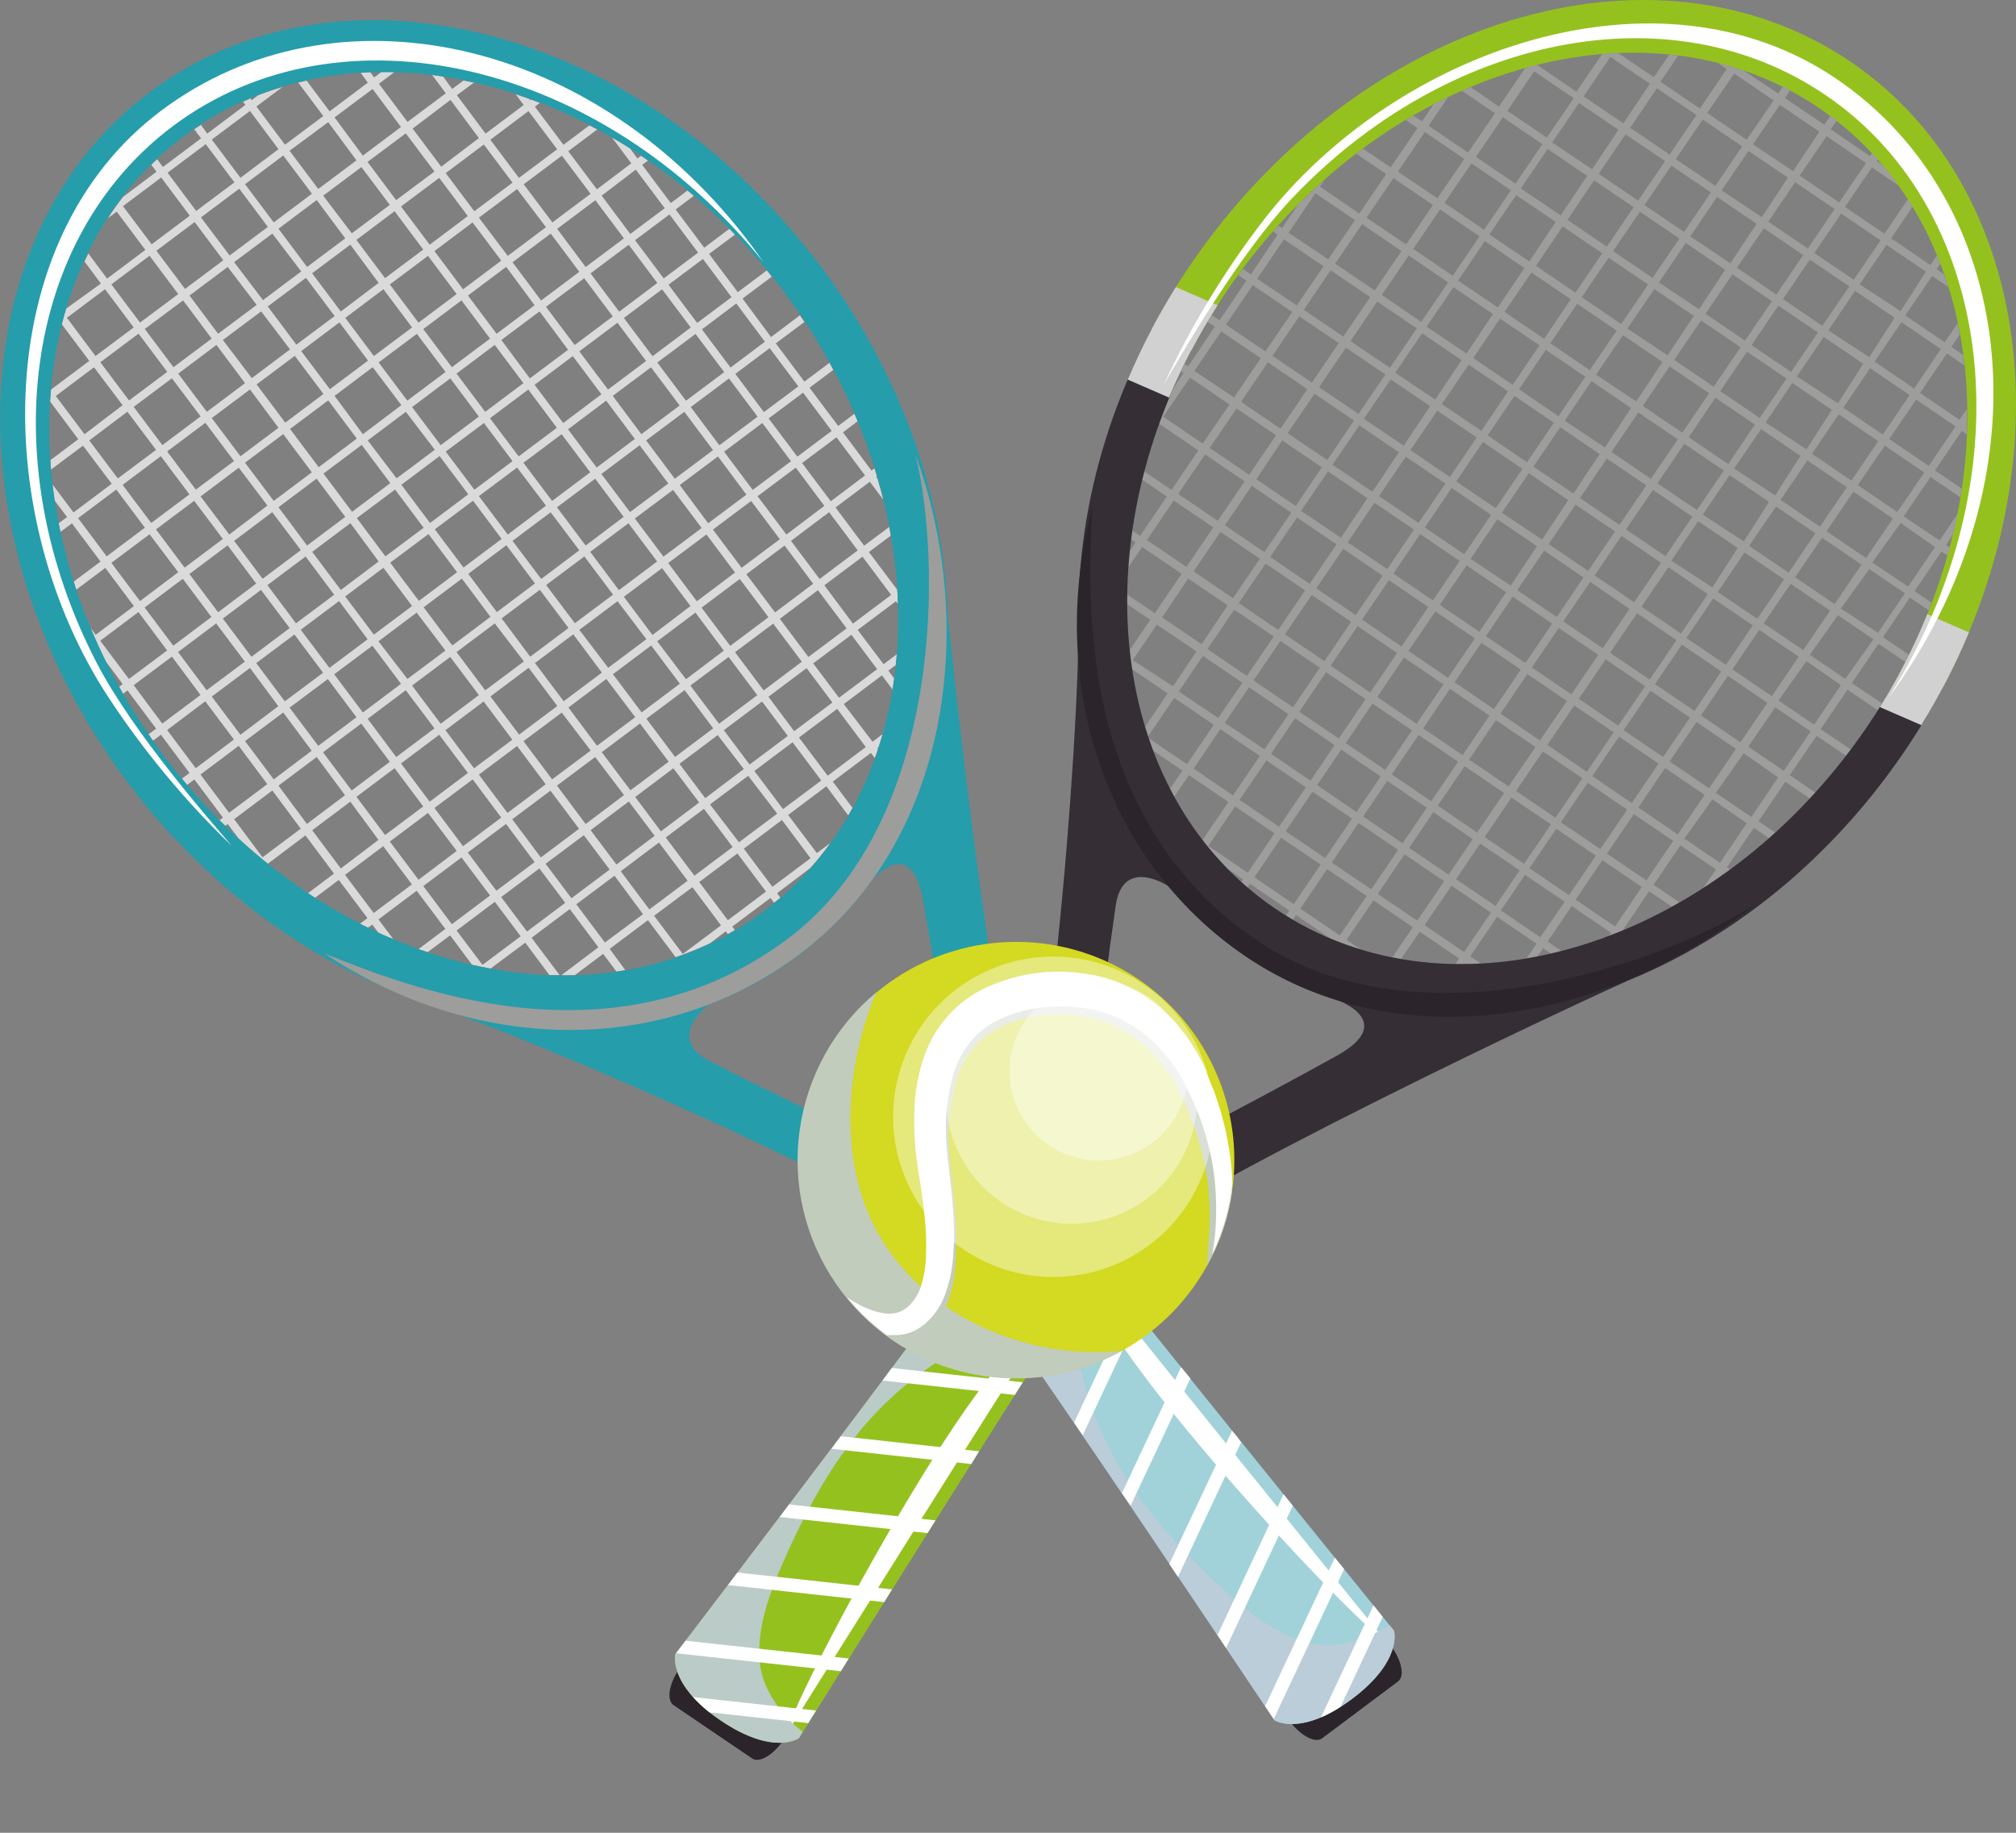 <svg width="22" height="20" viewBox="0 0 22 20" fill="none" xmlns="http://www.w3.org/2000/svg">
<rect x="0" y="0" width="22" height="20" fill="#808080" stroke="none"/>
<g clip-path="url(#clip0_1232_5348)">
<path d="M8.55 18.988C8.439 19.152 8.286 19.242 8.208 19.189L7.35 18.607C7.272 18.553 7.299 18.378 7.41 18.215C7.522 18.051 7.675 17.961 7.752 18.015L8.609 18.596C8.687 18.649 8.659 18.825 8.548 18.988H8.55Z" fill="#2B242A"/>
<path d="M7.369 18.052C7.369 18.052 7.286 18.382 7.863 18.774C8.441 19.166 8.719 18.968 8.719 18.968C8.719 18.968 11.17 15.048 11.508 14.552C11.845 14.056 10.915 13.274 10.508 13.873C10.102 14.472 7.369 18.052 7.369 18.052Z" fill="#95C11F"/>
<g style="mix-blend-mode:soft-light">
<path d="M8.61 18.876C9.035 18.199 11.018 15.031 11.319 14.589C11.321 14.585 11.323 14.582 11.325 14.578C10.758 14.545 8.514 18.796 8.61 18.876Z" fill="white"/>
</g>
<g style="mix-blend-mode:multiply">
<path d="M8.6 18.756C8.42 18.56 8.29 18.33 8.285 18.058C8.279 17.71 8.402 17.378 8.539 17.064C8.863 16.323 9.254 15.631 9.888 15.111C10.356 14.727 10.93 14.426 11.547 14.475C11.752 13.98 10.893 13.304 10.506 13.873C10.1 14.472 7.369 18.051 7.369 18.051C7.369 18.051 7.286 18.381 7.863 18.773C8.441 19.166 8.719 18.968 8.719 18.968L8.76 18.899C8.703 18.855 8.65 18.807 8.6 18.756Z" fill="#BBCBC8"/>
</g>
<g style="mix-blend-mode:soft-light">
<path d="M8.906 18.666L7.564 18.519C7.619 18.58 7.678 18.636 7.743 18.686L8.82 18.803C8.845 18.763 8.874 18.717 8.906 18.666Z" fill="white"/>
<path d="M9.262 18.098L7.481 17.904L7.378 18.041L9.176 18.237L9.262 18.098Z" fill="white"/>
<path d="M9.734 17.344L8.048 17.16C8.013 17.207 7.979 17.252 7.945 17.297L9.649 17.483L9.734 17.344Z" fill="white"/>
<path d="M10.209 16.591L8.611 16.417L8.509 16.554L10.122 16.73L10.209 16.591Z" fill="white"/>
<path d="M10.684 15.837L9.177 15.673C9.143 15.717 9.108 15.762 9.075 15.81L10.6 15.976L10.684 15.837Z" fill="white"/>
<path d="M11.161 15.084L9.732 14.928L9.631 15.065L11.074 15.222C11.104 15.174 11.134 15.128 11.161 15.084Z" fill="white"/>
<path d="M11.285 14.292L10.284 14.183C10.254 14.226 10.221 14.271 10.185 14.32L11.541 14.468L11.285 14.292Z" fill="white"/>
</g>
<path d="M11.925 13.83C12.302 13.277 16.573 11.239 17.747 10.709C17.371 10.512 14.577 10.906 14.577 10.906C14.577 10.906 15.271 11.143 14.584 11.523C13.642 12.045 12.529 12.619 12.307 12.734C11.954 12.915 11.828 12.747 11.865 12.437C11.888 12.249 12.013 10.991 12.175 9.885C12.255 9.33 12.765 9.679 12.765 9.679C12.765 9.679 12.017 5.869 11.77 6.642C11.787 8.139 11.411 12.597 11.002 13.198C10.593 13.8 11.549 14.384 11.925 13.83Z" fill="#352E35"/>
<path d="M13.39 3.172C15.031 0.76 17.925 -0.132 19.854 1.181C21.683 2.425 21.989 5.203 20.618 7.543C20.762 7.619 20.915 7.686 21.049 7.776C22.58 5.164 22.239 2.064 20.197 0.675C18.044 -0.788 14.815 0.206 12.986 2.897C12.771 3.214 12.581 3.547 12.418 3.894C12.563 3.97 12.713 4.039 12.865 4.099C13.015 3.777 13.191 3.467 13.39 3.172Z" fill="#95C11F"/>
<path d="M21.138 2.786L21.066 2.893L20.637 2.6L20.872 2.254C20.855 2.227 20.838 2.2 20.821 2.174L20.565 2.551L20.134 2.258L20.427 1.827L20.722 2.027C20.667 1.951 20.609 1.877 20.548 1.805L20.479 1.755L20.492 1.736C20.472 1.714 20.453 1.692 20.432 1.668L20.407 1.704L19.977 1.411L20.045 1.312C20.022 1.294 19.999 1.277 19.977 1.26L19.908 1.362L19.477 1.069L19.537 0.982L19.459 0.942L19.405 1.021L19.02 0.765C18.93 0.735 18.84 0.709 18.746 0.686L18.843 0.754L18.55 1.185L18.12 0.892L18.313 0.607L18.216 0.596L18.048 0.843L17.661 0.58C17.602 0.58 17.543 0.584 17.484 0.59L17.203 1.001L16.773 0.708C16.73 0.718 16.687 0.729 16.644 0.742L16.357 1.164L16.048 0.95L15.953 0.99L16.314 1.236L16.02 1.666L15.59 1.373L15.803 1.06C15.75 1.085 15.697 1.111 15.644 1.138L15.518 1.325L15.423 1.26C15.395 1.276 15.368 1.292 15.34 1.309L15.469 1.397L15.176 1.827L14.873 1.622L14.8 1.677L15.127 1.9L14.834 2.331L14.404 2.037L14.458 1.958C14.358 2.046 14.261 2.138 14.165 2.232L13.991 2.489L13.949 2.461C13.929 2.482 13.91 2.504 13.891 2.526L13.942 2.561L13.651 2.994L13.564 2.934L13.512 3.003L13.601 3.063L13.308 3.496L13.219 3.436L13.174 3.511L13.256 3.566L12.966 3.998L12.927 3.972L12.888 4.051L12.916 4.07L12.804 4.235C12.748 4.364 12.697 4.494 12.65 4.624L13.077 4.915L12.785 5.346L12.486 5.144L12.464 5.234L12.733 5.418L12.441 5.848L12.355 5.79C12.351 5.822 12.346 5.854 12.342 5.886L12.392 5.92L12.327 6.015C12.321 6.074 12.316 6.133 12.312 6.192L12.464 5.969L12.895 6.261L12.602 6.692L12.299 6.487C12.299 6.522 12.299 6.555 12.299 6.592L12.553 6.764L12.327 7.096C12.334 7.165 12.343 7.233 12.353 7.302L12.743 7.567L12.495 7.932C12.505 7.968 12.516 8 12.528 8.037L12.814 7.616L13.246 7.909L12.953 8.339L12.534 8.055C12.549 8.101 12.566 8.148 12.584 8.192L12.904 8.409L12.767 8.609C12.782 8.637 12.797 8.666 12.813 8.695L12.974 8.458L13.405 8.751L13.122 9.168C13.205 9.275 13.294 9.378 13.389 9.475L13.566 9.596L13.545 9.626L13.614 9.683L13.64 9.644L14.071 9.937L14.034 9.991L14.109 10.037L14.143 9.986L14.518 10.241C14.626 10.286 14.735 10.326 14.847 10.36L14.694 10.256L14.988 9.825L15.418 10.118L15.194 10.448L15.288 10.465L15.493 10.167L15.923 10.46L15.883 10.519H15.988L15.995 10.508L16.01 10.518C16.059 10.518 16.109 10.518 16.158 10.513L16.044 10.436L16.337 10.005L16.768 10.298L16.66 10.457C16.7 10.45 16.74 10.444 16.779 10.435L16.84 10.347L16.924 10.405C16.962 10.396 17 10.387 17.038 10.377L16.888 10.275L17.152 9.887L17.583 10.181L17.563 10.21C17.611 10.191 17.659 10.173 17.707 10.153L17.996 9.726L18.244 9.895L18.329 9.848L18.045 9.655L18.338 9.224L18.726 9.488L18.589 9.688C18.657 9.646 18.718 9.603 18.783 9.558L18.797 9.537L18.805 9.542L18.88 9.488L18.846 9.465L19.139 9.034L19.305 9.146C19.326 9.126 19.349 9.107 19.373 9.087L19.189 8.962L19.483 8.531L19.751 8.714C19.771 8.693 19.791 8.672 19.811 8.65L19.531 8.459L19.824 8.029L20.147 8.248C20.165 8.225 20.182 8.202 20.2 8.18L19.868 7.957L20.161 7.526L20.491 7.75L20.537 7.676L20.209 7.454L20.5 7.025L20.791 7.223L20.831 7.145L20.548 6.953L20.841 6.522L21.047 6.659C21.058 6.632 21.068 6.604 21.079 6.577L20.893 6.45L21.186 6.019L21.255 6.064C21.263 6.034 21.27 6.005 21.279 5.975L21.237 5.947L21.314 5.835C21.333 5.759 21.349 5.683 21.364 5.607L21.166 5.898L20.774 5.635L21.067 5.205L21.393 5.427C21.398 5.395 21.403 5.364 21.408 5.332L21.116 5.133L21.409 4.702L21.465 4.74C21.465 4.705 21.465 4.671 21.465 4.637L21.455 4.63L21.465 4.616C21.465 4.564 21.465 4.512 21.465 4.461L21.383 4.581L20.953 4.288L21.246 3.857L21.437 3.988C21.433 3.949 21.428 3.911 21.422 3.873L21.294 3.786L21.387 3.649C21.38 3.609 21.372 3.569 21.363 3.529L21.222 3.735L20.791 3.442L21.085 3.012L21.261 3.131C21.247 3.085 21.232 3.039 21.215 2.994L21.133 2.938L21.174 2.879C21.164 2.85 21.152 2.82 21.138 2.786ZM13.125 4.84L12.693 4.547L12.986 4.121L13.417 4.414L13.125 4.84ZM13.467 4.338L13.034 4.047L13.327 3.616L13.758 3.909L13.467 4.338ZM13.809 3.835L13.378 3.542L13.671 3.112L14.102 3.404L13.809 3.835ZM14.152 3.333L13.719 3.042L14.012 2.612L14.443 2.905L14.152 3.333ZM14.495 2.83L14.062 2.54L14.355 2.109L14.786 2.402L14.495 2.83ZM12.947 6.186L12.516 5.893L12.809 5.462L13.24 5.755L12.947 6.186ZM13.289 5.683L12.858 5.39L13.151 4.959L13.582 5.253L13.289 5.683ZM13.632 5.181L13.201 4.888L13.494 4.457L13.925 4.75L13.632 5.181ZM13.974 4.678L13.543 4.385L13.836 3.954L14.267 4.247L13.974 4.678ZM14.316 4.175L13.886 3.883L14.179 3.452L14.61 3.744L14.316 4.175ZM14.659 3.673L14.228 3.38L14.521 2.949L14.952 3.242L14.659 3.673ZM15.001 3.17L14.57 2.877L14.864 2.446L15.294 2.74L15.001 3.17ZM15.344 2.668L14.913 2.375L15.206 1.944L15.637 2.237L15.344 2.668ZM15.686 2.165L15.255 1.872L15.549 1.441L15.979 1.734L15.686 2.165ZM12.801 7.489L12.361 7.203L12.625 6.816L13.056 7.108L12.801 7.489ZM13.113 7.03L12.682 6.737L12.966 6.313L13.396 6.605L13.113 7.03ZM13.455 6.528L13.025 6.235L13.318 5.804L13.749 6.097L13.455 6.528ZM13.798 6.025L13.367 5.732L13.66 5.301L14.091 5.594L13.798 6.025ZM14.14 5.522L13.71 5.229L13.993 4.806L14.424 5.099L14.14 5.522ZM14.483 5.02L14.052 4.727L14.345 4.296L14.776 4.589L14.483 5.02ZM14.825 4.517L14.395 4.225L14.688 3.794L15.118 4.086L14.825 4.517ZM15.168 4.014L14.737 3.722L15.03 3.291L15.461 3.583L15.168 4.014ZM15.51 3.512L15.079 3.219L15.373 2.788L15.803 3.081L15.51 3.512ZM15.853 3.009L15.422 2.716L15.715 2.286L16.146 2.579L15.853 3.009ZM16.195 2.507L15.764 2.214L16.057 1.783L16.488 2.076L16.195 2.507ZM16.538 2.004L16.107 1.712L16.4 1.28L16.831 1.573L16.538 2.004ZM16.88 1.501L16.449 1.209L16.742 0.778L17.173 1.071L16.88 1.501ZM13.294 7.835L12.864 7.546L13.127 7.157L13.558 7.45L13.294 7.835ZM13.607 7.376L13.176 7.083L13.469 6.653L13.9 6.945L13.607 7.376ZM13.949 6.874L13.518 6.581L13.812 6.15L14.242 6.443L13.949 6.874ZM14.292 6.371L13.861 6.078L14.154 5.647L14.585 5.94L14.292 6.371ZM14.634 5.868L14.199 5.575L14.492 5.144L14.922 5.437L14.634 5.868ZM14.977 5.366L14.541 5.072L14.834 4.642L15.265 4.935L14.977 5.366ZM15.319 4.863L14.883 4.57L15.177 4.14L15.607 4.432L15.319 4.863ZM15.662 4.361L15.226 4.068L15.519 3.637L15.95 3.93L15.662 4.361ZM16.004 3.858L15.568 3.565L15.861 3.134L16.292 3.427L16.004 3.858ZM16.346 3.355L15.911 3.062L16.204 2.631L16.635 2.925L16.346 3.355ZM16.689 2.853L16.253 2.559L16.546 2.129L16.977 2.422L16.689 2.853ZM17.031 2.35L16.596 2.057L16.889 1.626L17.32 1.919L17.031 2.35ZM17.374 1.847L16.938 1.555L17.231 1.124L17.662 1.416L17.374 1.847ZM17.716 1.345L17.281 1.052L17.574 0.621L18.005 0.914L17.716 1.345ZM13.455 8.68L13.025 8.387L13.317 7.957L13.748 8.249L13.455 8.68ZM13.798 8.177L13.366 7.888L13.63 7.5L14.061 7.793L13.798 8.177ZM14.11 7.718L13.679 7.425L13.973 6.994L14.403 7.287L14.11 7.718ZM14.453 7.215L14.022 6.922L14.315 6.492L14.745 6.785L14.453 7.215ZM14.795 6.713L14.364 6.42L14.658 5.989L15.088 6.282L14.795 6.713ZM15.138 6.21L14.707 5.917L14.999 5.486L15.43 5.779L15.138 6.21ZM15.48 5.707L15.049 5.414L15.342 4.983L15.773 5.277L15.48 5.707ZM15.822 5.205L15.392 4.912L15.684 4.481L16.115 4.774L15.822 5.205ZM16.165 4.702L15.734 4.409L16.027 3.979L16.457 4.271L16.165 4.702ZM16.507 4.2L16.077 3.907L16.369 3.476L16.8 3.769L16.507 4.2ZM16.85 3.697L16.419 3.404L16.712 2.973L17.142 3.266L16.85 3.697ZM17.192 3.194L16.762 2.901L17.054 2.47L17.485 2.764L17.192 3.194ZM17.535 2.692L17.104 2.399L17.396 1.968L17.827 2.261L17.535 2.692ZM17.877 2.189L17.446 1.897L17.739 1.466L18.17 1.758L17.877 2.189ZM18.22 1.687L17.79 1.394L18.082 0.963L18.513 1.255L18.22 1.687ZM13.616 9.524L13.186 9.231L13.478 8.8L13.909 9.094L13.616 9.524ZM13.958 9.022L13.527 8.729L13.82 8.298L14.251 8.591L13.958 9.022ZM14.301 8.519L13.87 8.226L14.133 7.838L14.564 8.131L14.301 8.519ZM14.61 8.059L14.179 7.767L14.471 7.336L14.902 7.629L14.61 8.059ZM14.952 7.557L14.521 7.264L14.815 6.833L15.246 7.126L14.952 7.557ZM15.294 7.055L14.864 6.761L15.156 6.331L15.587 6.624L15.294 7.055ZM15.637 6.552L15.206 6.259L15.498 5.828L15.929 6.121L15.637 6.552ZM15.979 6.049L15.549 5.756L15.841 5.325L16.272 5.618L15.979 6.049ZM16.322 5.546L15.891 5.254L16.183 4.823L16.614 5.116L16.322 5.546ZM16.664 5.044L16.234 4.751L16.527 4.32L16.957 4.613L16.664 5.044ZM17.007 4.542L16.577 4.248L16.869 3.818L17.3 4.111L17.007 4.542ZM17.349 4.039L16.918 3.746L17.212 3.315L17.642 3.608L17.349 4.039ZM17.692 3.536L17.261 3.243L17.554 2.812L17.985 3.105L17.692 3.536ZM18.034 3.033L17.603 2.74L17.896 2.31L18.327 2.603L18.034 3.033ZM18.377 2.531L17.946 2.238L18.239 1.807L18.67 2.1L18.377 2.531ZM18.719 2.028L18.288 1.736L18.581 1.305L19.012 1.597L18.719 2.028ZM19.061 1.526L18.631 1.233L18.924 0.802L19.355 1.095L19.061 1.526ZM14.118 9.866L13.688 9.573L13.981 9.142L14.412 9.435L14.118 9.866ZM14.461 9.363L14.03 9.071L14.323 8.639L14.754 8.933L14.461 9.363ZM14.803 8.861L14.373 8.568L14.636 8.18L15.067 8.473L14.803 8.861ZM15.116 8.401L14.685 8.109L14.978 7.678L15.409 7.97L15.116 8.401ZM15.459 7.899L15.029 7.606L15.321 7.175L15.752 7.468L15.459 7.899ZM15.801 7.396L15.37 7.103L15.664 6.672L16.094 6.966L15.801 7.396ZM16.144 6.894L15.712 6.6L16.005 6.17L16.436 6.463L16.144 6.894ZM16.486 6.391L16.048 6.098L16.341 5.667L16.772 5.96L16.486 6.391ZM16.829 5.888L16.39 5.595L16.683 5.164L17.114 5.457L16.829 5.888ZM17.171 5.385L16.733 5.093L17.026 4.662L17.457 4.955L17.171 5.385ZM17.514 4.883L17.075 4.59L17.368 4.159L17.799 4.453L17.514 4.883ZM17.856 4.381L17.418 4.088L17.711 3.657L18.142 3.95L17.856 4.381ZM18.198 3.878L17.76 3.585L18.053 3.154L18.484 3.447L18.198 3.878ZM18.541 3.375L18.103 3.082L18.396 2.651L18.826 2.944L18.541 3.375ZM18.883 2.873L18.445 2.58L18.738 2.149L19.169 2.442L18.883 2.873ZM19.226 2.37L18.788 2.077L19.081 1.647L19.511 1.939L19.226 2.37ZM19.568 1.868L19.13 1.575L19.423 1.144L19.854 1.437L19.568 1.868ZM14.621 10.208L14.19 9.915L14.483 9.484L14.914 9.777L14.621 10.208ZM14.964 9.705L14.533 9.412L14.826 8.981L15.257 9.274L14.964 9.705ZM15.306 9.202L14.875 8.91L15.139 8.522L15.57 8.815L15.306 9.202ZM15.618 8.743L15.188 8.45L15.481 8.02L15.912 8.312L15.618 8.743ZM15.961 8.24L15.53 7.948L15.823 7.517L16.254 7.809L15.961 8.24ZM16.303 7.738L15.873 7.445L16.166 7.014L16.596 7.307L16.303 7.738ZM16.646 7.235L16.215 6.942L16.508 6.511L16.939 6.805L16.646 7.235ZM16.988 6.733L16.557 6.44L16.851 6.009L17.281 6.302L16.988 6.733ZM17.331 6.23L16.9 5.937L17.193 5.507L17.624 5.799L17.331 6.23ZM17.673 5.727L17.242 5.435L17.535 5.004L17.966 5.296L17.673 5.727ZM18.016 5.225L17.585 4.932L17.878 4.501L18.309 4.794L18.016 5.225ZM18.358 4.722L17.927 4.429L18.22 3.998L18.651 4.292L18.358 4.722ZM18.701 4.22L18.27 3.927L18.563 3.496L18.994 3.789L18.701 4.22ZM19.043 3.717L18.612 3.424L18.905 2.993L19.336 3.286L19.043 3.717ZM19.385 3.214L18.955 2.922L19.248 2.491L19.678 2.783L19.385 3.214ZM19.728 2.712L19.297 2.419L19.59 1.988L20.021 2.281L19.728 2.712ZM20.07 2.21L19.64 1.916L19.933 1.486L20.363 1.779L20.07 2.21ZM15.466 10.047L15.035 9.754L15.328 9.323L15.759 9.616L15.466 10.047ZM15.808 9.544L15.377 9.252L15.641 8.863L16.072 9.157L15.808 9.544ZM16.12 9.085L15.69 8.792L15.983 8.361L16.414 8.654L16.12 9.085ZM16.463 8.582L16.032 8.289L16.325 7.859L16.756 8.151L16.463 8.582ZM16.805 8.08L16.375 7.787L16.668 7.356L17.099 7.649L16.805 8.08ZM17.148 7.577L16.717 7.284L17.01 6.853L17.441 7.146L17.148 7.577ZM17.49 7.074L17.059 6.781L17.353 6.35L17.783 6.644L17.49 7.074ZM17.833 6.572L17.402 6.279L17.695 5.848L18.126 6.141L17.833 6.572ZM18.175 6.069L17.744 5.777L18.038 5.346L18.468 5.638L18.175 6.069ZM18.518 5.566L18.087 5.274L18.38 4.843L18.811 5.135L18.518 5.566ZM18.86 5.064L18.429 4.771L18.719 4.34L19.15 4.633L18.86 5.064ZM19.203 4.561L18.772 4.268L19.065 3.838L19.496 4.131L19.203 4.561ZM19.545 4.059L19.114 3.766L19.407 3.335L19.838 3.628L19.545 4.059ZM19.887 3.556L19.457 3.264L19.75 2.833L20.181 3.125L19.887 3.556ZM20.23 3.053L19.799 2.761L20.092 2.33L20.522 2.623L20.23 3.053ZM15.977 10.389L15.546 10.096L15.84 9.665L16.27 9.958L15.977 10.389ZM16.32 9.886L15.889 9.594L16.153 9.205L16.583 9.498L16.32 9.886ZM16.632 9.426L16.201 9.134L16.494 8.703L16.925 8.996L16.632 9.426ZM16.974 8.924L16.544 8.631L16.837 8.2L17.268 8.493L16.974 8.924ZM17.317 8.422L16.886 8.129L17.179 7.698L17.61 7.991L17.317 8.422ZM17.659 7.919L17.229 7.626L17.522 7.195L17.953 7.488L17.659 7.919ZM18.002 7.416L17.571 7.123L17.864 6.692L18.295 6.985L18.002 7.416ZM18.344 6.913L17.913 6.62L18.207 6.19L18.637 6.483L18.344 6.913ZM18.687 6.411L18.239 6.118L18.532 5.687L18.963 5.98L18.687 6.411ZM19.029 5.908L18.582 5.616L18.875 5.185L19.305 5.477L19.029 5.908ZM19.372 5.406L18.924 5.113L19.218 4.682L19.648 4.975L19.372 5.406ZM19.714 4.903L19.267 4.61L19.559 4.179L19.99 4.472L19.714 4.903ZM20.057 4.401L19.609 4.107L19.902 3.677L20.333 3.97L20.057 4.401ZM20.399 3.898L19.952 3.605L20.244 3.174L20.675 3.467L20.399 3.898ZM20.741 3.395L20.294 3.103L20.587 2.672L21.017 2.964L20.741 3.395ZM20.741 5.707L21.116 5.97L20.823 6.401L20.431 6.138L20.741 5.707ZM20.399 6.21L20.787 6.474L20.494 6.905L20.089 6.641L20.399 6.21ZM20.057 6.713L20.444 6.976L20.137 7.409L19.75 7.146L20.057 6.713ZM19.714 7.215L20.089 7.477L19.796 7.908L19.408 7.644L19.714 7.215ZM19.372 7.718L19.759 7.981L19.466 8.412L19.079 8.148L19.372 7.718ZM19.029 8.22L19.404 8.484L19.112 8.915L18.724 8.652L19.029 8.22ZM18.687 8.723L19.061 8.984L18.769 9.415L18.381 9.151L18.687 8.723ZM20.911 4.36L21.341 4.653L21.048 5.084L20.617 4.791L20.911 4.36ZM20.568 4.863L20.999 5.156L20.705 5.587L20.274 5.294L20.568 4.863ZM20.226 5.366L20.657 5.659L20.363 6.09L19.932 5.796L20.226 5.366ZM19.883 5.868L20.314 6.161L20.02 6.592L19.59 6.299L19.883 5.868ZM19.541 6.371L19.972 6.663L19.678 7.094L19.247 6.802L19.541 6.371ZM19.198 6.873L19.629 7.166L19.335 7.597L18.905 7.304L19.198 6.873ZM18.856 7.376L19.287 7.669L18.993 8.1L18.562 7.807L18.856 7.376ZM18.514 7.879L18.944 8.172L18.651 8.602L18.22 8.309L18.514 7.879ZM18.171 8.381L18.602 8.674L18.309 9.105L17.879 8.812L18.171 8.381ZM17.829 8.884L18.259 9.176L17.967 9.607L17.536 9.315L17.829 8.884ZM17.486 9.387L17.917 9.679L17.625 10.11L17.194 9.817L17.486 9.387ZM16.809 10.228L16.379 9.935L16.642 9.547L17.075 9.84L16.809 10.228ZM17.122 9.768L16.691 9.475L16.983 9.044L17.415 9.337L17.122 9.768ZM17.464 9.265L17.033 8.973L17.326 8.542L17.757 8.835L17.464 9.265ZM17.807 8.763L17.376 8.47L17.668 8.039L18.099 8.333L17.807 8.763ZM18.149 8.261L17.718 7.968L18.011 7.537L18.442 7.83L18.149 8.261ZM18.492 7.758L18.061 7.465L18.353 7.034L18.784 7.327L18.492 7.758ZM18.834 7.255L18.403 6.962L18.696 6.531L19.127 6.824L18.834 7.255ZM19.177 6.753L18.746 6.46L19.038 6.029L19.469 6.322L19.177 6.753ZM19.519 6.25L19.088 5.957L19.381 5.527L19.811 5.819L19.519 6.25ZM19.861 5.748L19.431 5.455L19.723 5.024L20.154 5.317L19.861 5.748ZM20.204 5.245L19.773 4.952L20.066 4.521L20.496 4.814L20.204 5.245ZM20.546 4.742L20.116 4.449L20.408 4.018L20.839 4.311L20.546 4.742ZM21.18 3.809L20.888 4.24L20.457 3.946L20.75 3.516L21.18 3.809Z" fill="#9D9D9C"/>
<path d="M21.207 7.492C21.044 7.457 20.884 7.41 20.728 7.351C20.622 7.548 20.505 7.739 20.379 7.924C18.74 10.336 15.846 11.227 13.916 9.915C12.157 8.72 11.807 6.105 13.001 3.825C12.847 3.768 12.7 3.693 12.563 3.603C11.217 6.153 11.604 9.083 13.573 10.42C15.725 11.885 18.954 10.889 20.784 8.198C20.938 7.971 21.079 7.735 21.207 7.492Z" fill="#352E35"/>
<path d="M13.287 3.331L12.832 3.133C12.631 3.455 12.455 3.792 12.306 4.142L12.758 4.339C12.905 3.988 13.082 3.651 13.287 3.331Z" fill="#D1D1D1"/>
<path d="M20.514 7.716L20.967 7.913C21.166 7.59 21.34 7.252 21.486 6.901L21.032 6.703C20.889 7.055 20.716 7.394 20.514 7.716Z" fill="#D1D1D1"/>
<g style="mix-blend-mode:soft-light">
<path d="M19.924 1.039C21.823 2.33 22.111 5.237 20.609 7.614C20.655 7.554 20.698 7.492 20.741 7.429C22.346 5.068 21.992 2.188 20.041 0.861C18.09 -0.466 15.233 0.544 13.797 2.392C13.366 2.95 12.999 3.554 12.702 4.193C12.874 3.901 13.513 2.779 14.11 2.153C15.786 0.393 18.223 -0.121 19.924 1.039Z" fill="white"/>
</g>
<path d="M13.712 10.26C11.726 8.909 11.875 6.479 11.92 5.527C11.423 7.435 12.042 9.381 13.593 10.436C15.293 11.591 17.607 11.121 19.166 9.861C18.201 10.491 15.492 11.47 13.712 10.26Z" fill="#2B242A"/>
<path d="M12.043 13.911C12.017 13.944 11.979 13.966 11.937 13.971C11.895 13.976 11.852 13.964 11.819 13.938L10.963 13.356C10.926 13.334 10.9 13.299 10.889 13.258C10.878 13.217 10.884 13.173 10.906 13.137C10.932 13.103 10.97 13.082 11.012 13.077C11.055 13.072 11.097 13.083 11.13 13.109L11.986 13.691C12.023 13.713 12.049 13.748 12.06 13.789C12.071 13.83 12.065 13.874 12.043 13.911Z" fill="#2B242A"/>
<path d="M10.915 13.267L10.589 13.746L11.588 14.426L11.914 13.946L10.915 13.267Z" fill="#161013"/>
<path d="M11.659 14.476C11.633 14.51 11.594 14.531 11.552 14.536C11.51 14.541 11.467 14.529 11.434 14.503L10.578 13.921C10.542 13.9 10.515 13.865 10.504 13.824C10.493 13.783 10.499 13.739 10.521 13.702C10.547 13.669 10.585 13.648 10.628 13.642C10.67 13.637 10.712 13.649 10.746 13.675L11.601 14.258C11.638 14.28 11.665 14.315 11.675 14.356C11.686 14.397 11.68 14.441 11.659 14.478V14.476Z" fill="#2B242A"/>
<path d="M15.178 17.96C15.297 18.118 15.332 18.292 15.256 18.349L14.428 18.969C14.352 19.025 14.195 18.943 14.076 18.785C13.958 18.627 13.923 18.452 13.998 18.396L14.826 17.776C14.902 17.719 15.059 17.801 15.178 17.96Z" fill="#2B242A"/>
<path d="M13.908 18.772C13.908 18.772 14.194 18.958 14.753 18.54C15.312 18.121 15.212 17.795 15.212 17.795C15.212 17.795 12.3 14.204 11.938 13.724C11.577 13.244 10.537 13.87 10.971 14.45C11.406 15.029 13.908 18.772 13.908 18.772Z" fill="#A1D2D9"/>
<g style="mix-blend-mode:soft-light">
<path d="M15.089 17.867C14.586 17.245 12.233 14.341 11.912 13.913C11.91 13.91 11.907 13.907 11.904 13.904C11.691 14.43 14.984 17.932 15.089 17.867Z" fill="white"/>
</g>
<g style="mix-blend-mode:multiply">
<path d="M14.974 17.836C14.731 17.943 14.47 17.992 14.211 17.908C13.881 17.802 13.606 17.578 13.354 17.346C12.758 16.798 12.229 16.205 11.944 15.436C11.733 14.869 11.634 14.228 11.88 13.661C11.479 13.308 10.561 13.9 10.973 14.45C11.408 15.028 13.908 18.772 13.908 18.772C13.908 18.772 14.194 18.958 14.753 18.54C15.312 18.121 15.212 17.795 15.212 17.795L15.164 17.735C15.103 17.773 15.04 17.807 14.974 17.836Z" fill="#BACDD8"/>
</g>
<g style="mix-blend-mode:soft-light">
<path d="M14.989 17.518L14.415 18.741C14.489 18.708 14.561 18.669 14.629 18.625L15.089 17.644L14.989 17.518Z" fill="white"/>
<path d="M14.567 16.997L13.806 18.618L13.9 18.759L14.668 17.123L14.567 16.997Z" fill="white"/>
<path d="M14.007 16.306L13.286 17.842L13.38 17.983L14.108 16.431L14.007 16.306Z" fill="white"/>
<path d="M13.445 15.613L12.76 17.067L12.855 17.208L13.544 15.739C13.514 15.696 13.482 15.655 13.445 15.613Z" fill="white"/>
<path d="M12.889 14.919L12.243 16.294C12.275 16.341 12.307 16.387 12.338 16.431L12.99 15.042L12.889 14.919Z" fill="white"/>
<path d="M12.332 14.223L11.721 15.524L11.816 15.661L12.432 14.348L12.332 14.223Z" fill="white"/>
<path d="M11.623 13.847L11.195 14.758L11.291 14.895L11.871 13.662L11.623 13.847Z" fill="white"/>
</g>
<path d="M11.394 13.093C10.993 12.558 10.45 7.857 10.33 6.574C10.022 6.867 9.489 9.638 9.489 9.638C9.489 9.638 9.937 9.058 10.074 9.831C10.263 10.892 10.445 12.133 10.481 12.378C10.538 12.771 10.338 12.835 10.057 12.7C9.887 12.617 8.737 12.09 7.743 11.579C7.244 11.322 7.743 10.955 7.743 10.955C7.743 10.955 3.897 10.426 4.547 10.91C5.968 11.381 10.063 13.182 10.5 13.764C10.938 14.345 11.796 13.629 11.394 13.093Z" fill="#259DAB"/>
<path d="M3.936 0.795L4.014 0.902L3.597 1.215L3.346 0.88L3.254 0.901L3.528 1.266L3.11 1.579L2.798 1.162L3.083 0.949C2.993 0.976 2.904 1.006 2.816 1.04L2.747 1.093L2.733 1.074L2.652 1.11L2.678 1.145L2.261 1.458L2.193 1.362C2.168 1.378 2.144 1.394 2.12 1.411L2.194 1.51L1.778 1.822L1.715 1.738C1.693 1.757 1.672 1.778 1.651 1.799L1.708 1.874L1.343 2.148C1.285 2.223 1.231 2.299 1.179 2.379L1.274 2.31L1.586 2.727L1.169 3.04L0.964 2.766C0.95 2.795 0.935 2.825 0.922 2.854L1.101 3.094L0.722 3.368C0.704 3.425 0.689 3.481 0.674 3.538L0.974 3.938L0.557 4.251C0.553 4.296 0.55 4.34 0.547 4.382L0.854 4.793L0.55 5.021C0.55 5.055 0.554 5.09 0.557 5.124L0.906 4.863L1.219 5.279L0.802 5.592L0.572 5.285C0.579 5.344 0.587 5.403 0.595 5.461L0.732 5.642L0.64 5.71C0.646 5.742 0.653 5.773 0.66 5.804L0.785 5.711L1.097 6.128L0.804 6.347C0.813 6.377 0.822 6.405 0.832 6.435L1.149 6.197L1.461 6.614L1.044 6.927L0.987 6.85C1.039 6.973 1.093 7.095 1.154 7.217L1.339 7.465L1.299 7.495L1.342 7.571L1.391 7.534L1.704 7.951L1.62 8.014C1.636 8.038 1.653 8.062 1.669 8.083L1.756 8.018L2.068 8.435L1.985 8.497L2.041 8.565L2.121 8.506L2.433 8.922L2.395 8.95C2.416 8.972 2.437 8.992 2.458 9.012L2.485 8.992L2.605 9.152C2.708 9.247 2.815 9.337 2.922 9.426L3.333 9.116L3.645 9.533L3.359 9.748L3.437 9.798L3.697 9.602L4.01 10.019L3.928 10.081C3.956 10.096 3.985 10.111 4.014 10.124L4.063 10.089L4.131 10.181C4.185 10.206 4.239 10.229 4.293 10.249L4.13 10.033L4.547 9.72L4.86 10.137L4.567 10.357L4.666 10.391L4.912 10.207L5.152 10.528C5.221 10.543 5.289 10.557 5.354 10.569L5.732 10.287L5.996 10.641H6.107L5.801 10.233L6.218 9.92L6.53 10.337L6.125 10.642C6.174 10.642 6.223 10.642 6.272 10.642L6.582 10.409L6.727 10.602L6.823 10.586L6.654 10.354L7.071 10.041L7.373 10.445C7.501 10.401 7.627 10.35 7.75 10.292L7.921 10.163L7.943 10.193L8.019 10.149L7.991 10.111L8.408 9.799L8.447 9.851C8.469 9.833 8.492 9.815 8.516 9.796L8.48 9.747L8.842 9.473C8.92 9.386 8.993 9.294 9.062 9.199L8.914 9.309L8.601 8.893L9.018 8.58L9.257 8.899L9.303 8.816L9.088 8.529L9.504 8.216L9.547 8.273C9.559 8.24 9.571 8.205 9.582 8.174L9.574 8.163L9.588 8.152C9.603 8.106 9.619 8.059 9.632 8.011L9.522 8.094L9.208 7.683L9.624 7.37L9.74 7.524C9.746 7.484 9.752 7.444 9.758 7.404L9.694 7.318L9.775 7.257C9.779 7.218 9.783 7.179 9.786 7.14L9.642 7.248L9.36 6.874L9.777 6.561L9.799 6.59C9.799 6.538 9.795 6.487 9.791 6.435L9.482 6.024L9.721 5.845C9.716 5.814 9.71 5.782 9.704 5.75L9.43 5.955L9.118 5.538L9.492 5.257L9.638 5.451C9.62 5.376 9.599 5.301 9.577 5.226L9.562 5.205L9.57 5.199C9.561 5.17 9.553 5.14 9.543 5.111L9.51 5.135L9.199 4.718L9.359 4.597L9.324 4.515L9.147 4.648L8.834 4.231L9.094 4.036L9.052 3.959L8.778 4.164L8.466 3.747L8.778 3.514C8.762 3.489 8.746 3.465 8.729 3.441L8.414 3.678L8.103 3.258L8.422 3.019L8.368 2.951L8.051 3.188L7.738 2.771L8.021 2.56L7.959 2.497L7.685 2.703L7.373 2.286L7.571 2.137L7.502 2.079L7.32 2.216L7.008 1.799L7.071 1.752L6.995 1.7L6.956 1.73L6.877 1.621C6.811 1.579 6.745 1.538 6.678 1.5L6.889 1.782L6.514 2.066L6.201 1.65L6.517 1.413L6.432 1.368L6.149 1.58L5.837 1.164L5.891 1.123L5.794 1.087L5.785 1.094L5.774 1.079C5.725 1.062 5.677 1.045 5.628 1.029L5.715 1.146L5.299 1.458L4.986 1.039L5.171 0.902C5.133 0.894 5.095 0.886 5.058 0.879L4.934 0.971L4.835 0.834L4.715 0.817L4.865 1.018L4.447 1.33L4.135 0.914L4.305 0.786C4.257 0.786 4.21 0.786 4.162 0.786L4.083 0.845L4.041 0.788L3.936 0.795ZM3.282 9.043L2.865 9.355L2.555 8.939L2.972 8.626L3.282 9.043ZM2.917 8.557L2.5 8.869L2.188 8.452L2.605 8.139L2.917 8.557ZM2.553 8.07L2.136 8.383L1.824 7.966L2.24 7.653L2.553 8.07ZM2.188 7.584L1.771 7.896L1.459 7.477L1.876 7.165L2.188 7.584ZM1.824 7.098L1.407 7.409L1.094 6.992L1.511 6.679L1.824 7.098ZM4.495 9.651L4.078 9.963L3.765 9.547L4.182 9.234L4.495 9.651ZM4.13 9.165L3.719 9.477L3.407 9.06L3.823 8.748L4.13 9.165ZM3.765 8.678L3.349 8.991L3.039 8.573L3.456 8.261L3.765 8.678ZM3.401 8.192L2.987 8.505L2.674 8.087L3.091 7.775L3.401 8.192ZM3.037 7.706L2.624 8.018L2.311 7.601L2.728 7.289L3.037 7.706ZM2.672 7.22L2.255 7.532L1.943 7.115L2.359 6.803L2.672 7.22ZM2.307 6.733L1.891 7.046L1.578 6.629L1.995 6.316L2.307 6.733ZM1.945 6.244L1.528 6.559L1.215 6.142L1.632 5.83L1.945 6.244ZM1.581 5.758L1.164 6.071L0.852 5.654L1.269 5.342L1.581 5.758ZM5.682 10.217L5.265 10.529L4.983 10.154L5.4 9.841L5.682 10.217ZM5.348 9.772L4.931 10.085L4.619 9.669L5.036 9.357L5.348 9.772ZM4.984 9.286L4.567 9.6L4.254 9.183L4.671 8.871L4.984 9.286ZM4.619 8.8L4.202 9.112L3.89 8.695L4.306 8.383L4.619 8.8ZM4.254 8.313L3.838 8.626L3.525 8.209L3.942 7.896L4.254 8.313ZM3.89 7.827L3.473 8.139L3.16 7.722L3.578 7.41L3.89 7.827ZM3.526 7.341L3.108 7.653L2.796 7.236L3.213 6.924L3.526 7.341ZM3.161 6.854L2.744 7.167L2.432 6.75L2.848 6.437L3.161 6.854ZM2.796 6.368L2.38 6.681L2.067 6.264L2.484 5.951L2.796 6.368ZM2.432 5.881L2.015 6.194L1.702 5.777L2.119 5.465L2.432 5.881ZM2.067 5.395L1.65 5.707L1.338 5.291L1.755 4.978L2.067 5.395ZM1.703 4.909L1.286 5.221L0.974 4.806L1.39 4.493L1.703 4.909ZM1.338 4.422L0.922 4.738L0.609 4.321L1.026 4.008L1.338 4.422ZM6.168 9.852L5.751 10.165L5.469 9.789L5.886 9.477L6.168 9.852ZM5.834 9.408L5.417 9.72L5.105 9.303L5.522 8.991L5.834 9.408ZM5.47 8.922L5.053 9.234L4.741 8.817L5.158 8.505L5.47 8.922ZM5.106 8.435L4.689 8.748L4.376 8.331L4.793 8.018L5.106 8.435ZM4.741 7.948L4.324 8.261L4.012 7.844L4.428 7.532L4.741 7.948ZM4.376 7.462L3.96 7.775L3.647 7.358L4.064 7.046L4.376 7.462ZM4.012 6.976L3.595 7.288L3.282 6.872L3.7 6.559L4.012 6.976ZM3.647 6.49L3.23 6.802L2.918 6.385L3.335 6.073L3.647 6.49ZM3.283 6.003L2.866 6.316L2.555 5.902L2.971 5.589L3.283 6.003ZM2.918 5.517L2.502 5.833L2.189 5.417L2.606 5.104L2.918 5.517ZM2.554 5.031L2.137 5.343L1.824 4.926L2.241 4.614L2.554 5.031ZM2.189 4.544L1.772 4.857L1.459 4.44L1.876 4.128L2.189 4.544ZM1.825 4.058L1.408 4.37L1.095 3.953L1.512 3.641L1.825 4.058ZM1.459 3.573L1.042 3.885L0.73 3.468L1.146 3.156L1.459 3.573ZM7.017 9.976L6.601 10.285L6.289 9.868L6.706 9.556L7.017 9.976ZM6.653 9.489L6.236 9.802L5.954 9.426L6.371 9.114L6.653 9.489ZM6.319 9.044L5.902 9.357L5.59 8.94L6.007 8.628L6.319 9.044ZM5.955 8.558L5.538 8.871L5.226 8.453L5.643 8.141L5.955 8.558ZM5.591 8.072L5.173 8.384L4.861 7.968L5.278 7.655L5.591 8.072ZM5.226 7.585L4.809 7.898L4.497 7.481L4.913 7.169L5.226 7.585ZM4.861 7.099L4.446 7.409L4.13 6.998L4.547 6.685L4.861 7.099ZM4.497 6.613L4.08 6.925L3.767 6.509L4.184 6.196L4.497 6.613ZM4.132 6.127L3.719 6.438L3.407 6.022L3.824 5.709L4.132 6.127ZM3.768 5.64L3.351 5.953L3.039 5.535L3.455 5.223L3.768 5.64ZM3.403 5.154L2.987 5.466L2.674 5.049L3.091 4.737L3.403 5.154ZM3.039 4.668L2.624 4.979L2.311 4.562L2.728 4.25L3.039 4.668ZM2.674 4.181L2.257 4.494L1.945 4.077L2.362 3.764L2.674 4.181ZM2.31 3.695L1.893 4.007L1.58 3.59L1.998 3.278L2.31 3.695ZM1.945 3.209L1.528 3.52L1.215 3.103L1.632 2.791L1.945 3.209ZM7.868 10.098L7.451 10.41L7.138 9.993L7.556 9.681L7.868 10.098ZM7.504 9.611L7.086 9.924L6.774 9.507L7.191 9.194L7.504 9.611ZM7.144 9.121L6.727 9.434L6.445 9.059L6.862 8.746L7.144 9.121ZM6.81 8.676L6.391 8.992L6.078 8.573L6.495 8.261L6.81 8.676ZM6.446 8.19L6.025 8.505L5.713 8.088L6.13 7.776L6.446 8.19ZM6.082 7.704L5.665 8.016L5.352 7.6L5.769 7.287L6.082 7.704ZM5.717 7.218L5.295 7.533L4.982 7.116L5.399 6.803L5.717 7.218ZM5.352 6.731L4.936 7.044L4.623 6.627L5.04 6.314L5.352 6.731ZM4.988 6.245L4.571 6.557L4.258 6.14L4.676 5.828L4.988 6.245ZM4.623 5.759L4.206 6.071L3.894 5.654L4.311 5.342L4.623 5.759ZM4.259 5.272L3.842 5.585L3.53 5.168L3.947 4.855L4.259 5.272ZM3.894 4.786L3.478 5.098L3.165 4.681L3.582 4.369L3.894 4.786ZM3.53 4.299L3.113 4.612L2.8 4.195L3.217 3.883L3.53 4.299ZM3.165 3.813L2.748 4.126L2.432 3.71L2.85 3.398L3.165 3.813ZM2.801 3.327L2.38 3.642L2.068 3.225L2.485 2.913L2.801 3.327ZM2.437 2.84L2.019 3.153L1.707 2.736L2.124 2.423L2.437 2.84ZM2.071 2.354L1.655 2.666L1.342 2.25L1.759 1.937L2.071 2.354ZM8.359 9.729L7.943 10.042L7.63 9.625L8.047 9.313L8.359 9.729ZM7.995 9.243L7.578 9.556L7.265 9.139L7.682 8.826L7.995 9.243ZM7.63 8.757L7.212 9.072L6.932 8.697L7.348 8.384L7.63 8.757ZM7.297 8.312L6.88 8.624L6.567 8.208L6.984 7.895L7.297 8.312ZM6.932 7.826L6.515 8.138L6.203 7.721L6.617 7.409L6.932 7.826ZM6.568 7.34L6.151 7.652L5.838 7.235L6.256 6.922L6.568 7.34ZM6.204 6.853L5.786 7.166L5.474 6.748L5.891 6.436L6.204 6.853ZM5.838 6.367L5.422 6.679L5.11 6.262L5.526 5.95L5.838 6.367ZM5.474 5.881L5.058 6.193L4.745 5.776L5.162 5.464L5.474 5.881ZM5.11 5.394L4.693 5.707L4.38 5.29L4.797 4.977L5.11 5.394ZM4.745 4.908L4.328 5.22L4.013 4.806L4.429 4.494L4.745 4.908ZM4.38 4.421L3.96 4.738L3.651 4.32L4.067 4.007L4.38 4.421ZM4.016 3.935L3.6 4.247L3.287 3.831L3.704 3.518L4.016 3.935ZM3.652 3.449L3.234 3.761L2.922 3.344L3.339 3.032L3.652 3.449ZM3.287 2.962L2.87 3.275L2.555 2.861L2.972 2.549L3.287 2.962ZM2.923 2.476L2.506 2.788L2.193 2.372L2.611 2.059L2.923 2.476ZM2.558 1.99L2.141 2.302L1.829 1.885L2.245 1.573L2.558 1.99ZM8.845 9.365L8.429 9.677L8.117 9.261L8.533 8.948L8.845 9.365ZM8.481 8.879L8.064 9.191L7.748 8.778L8.165 8.466L8.481 8.879ZM8.117 8.392L7.696 8.71L7.415 8.335L7.832 8.022L8.117 8.392ZM7.783 7.948L7.367 8.26L7.054 7.843L7.471 7.531L7.783 7.948ZM7.419 7.461L7.002 7.774L6.689 7.357L7.106 7.044L7.419 7.461ZM7.054 6.975L6.637 7.287L6.322 6.873L6.739 6.561L7.054 6.975ZM6.69 6.489L6.273 6.801L5.96 6.384L6.377 6.072L6.69 6.489ZM6.322 6.005L5.906 6.318L5.593 5.902L6.009 5.59L6.322 6.005ZM5.958 5.518L5.541 5.833L5.226 5.414L5.643 5.102L5.958 5.518ZM5.593 5.032L5.177 5.344L4.864 4.928L5.281 4.616L5.593 5.032ZM5.226 4.546L4.809 4.858L4.497 4.442L4.914 4.129L5.226 4.546ZM4.862 4.059L4.445 4.372L4.132 3.955L4.549 3.643L4.862 4.059ZM4.497 3.573L4.08 3.885L3.768 3.469L4.184 3.156L4.497 3.573ZM4.132 3.087L3.719 3.399L3.406 2.982L3.823 2.67L4.132 3.087ZM3.768 2.601L3.351 2.913L3.039 2.496L3.456 2.183L3.768 2.601ZM3.404 2.114L2.987 2.427L2.674 2.01L3.091 1.697L3.404 2.114ZM3.039 1.628L2.624 1.94L2.311 1.523L2.728 1.211L3.039 1.628ZM8.962 8.517L8.545 8.829L8.232 8.413L8.649 8.1L8.962 8.517ZM8.597 8.031L8.18 8.343L7.899 7.968L8.316 7.655L8.597 8.031ZM8.264 7.586L7.847 7.898L7.534 7.481L7.951 7.169L8.264 7.586ZM7.899 7.1L7.486 7.412L7.172 6.998L7.589 6.685L7.899 7.1ZM7.535 6.613L7.12 6.929L6.808 6.512L7.225 6.2L7.535 6.613ZM7.171 6.127L6.754 6.44L6.441 6.022L6.858 5.71L7.171 6.127ZM6.806 5.64L6.391 5.953L6.078 5.536L6.495 5.224L6.806 5.64ZM6.441 5.154L6.025 5.466L5.712 5.05L6.129 4.738L6.441 5.154ZM6.077 4.668L5.66 4.98L5.347 4.564L5.765 4.251L6.077 4.668ZM5.712 4.181L5.295 4.494L4.982 4.077L5.399 3.764L5.712 4.181ZM5.348 3.695L4.931 4.007L4.619 3.591L5.036 3.278L5.348 3.695ZM4.983 3.209L4.567 3.521L4.254 3.104L4.671 2.792L4.983 3.209ZM4.619 2.723L4.202 3.035L3.889 2.618L4.306 2.305L4.619 2.723ZM4.254 2.236L3.839 2.546L3.527 2.135L3.944 1.823L4.254 2.236ZM3.89 1.75L3.473 2.062L3.16 1.645L3.582 1.333L3.89 1.75ZM9.448 8.152L9.032 8.465L8.719 8.048L9.136 7.735L9.448 8.152ZM9.084 7.666L8.666 7.979L8.386 7.603L8.802 7.291L9.084 7.666ZM8.75 7.221L8.334 7.534L8.021 7.117L8.438 6.805L8.75 7.221ZM8.386 6.735L7.969 7.048L7.656 6.631L8.073 6.318L8.386 6.735ZM8.021 6.248L7.604 6.561L7.292 6.144L7.709 5.832L8.021 6.248ZM7.657 5.762L7.24 6.074L6.928 5.658L7.345 5.346L7.657 5.762ZM7.293 5.276L6.875 5.588L6.563 5.172L6.98 4.859L7.293 5.276ZM6.928 4.79L6.511 5.102L6.199 4.685L6.615 4.372L6.928 4.79ZM6.563 4.303L6.146 4.616L5.834 4.199L6.251 3.886L6.563 4.303ZM6.199 3.817L5.782 4.129L5.471 3.71L5.888 3.398L6.199 3.817ZM5.834 3.331L5.419 3.642L5.107 3.225L5.524 2.912L5.834 3.331ZM5.47 2.844L5.053 3.157L4.741 2.74L5.157 2.427L5.47 2.844ZM5.105 2.358L4.689 2.67L4.376 2.253L4.793 1.941L5.105 2.358ZM4.741 1.872L4.323 2.184L4.011 1.767L4.428 1.455L4.741 1.872ZM4.376 1.386L3.959 1.698L3.651 1.281L4.066 0.971L4.376 1.386ZM6.566 2.135L6.938 1.851L7.254 2.272L6.878 2.553L6.566 2.135ZM6.93 2.621L7.306 2.34L7.618 2.757L7.243 3.038L6.93 2.621ZM7.295 3.107L7.671 2.826L7.983 3.243L7.608 3.524L7.295 3.107ZM7.66 3.594L8.035 3.312L8.347 3.729L7.972 4.011L7.66 3.594ZM8.024 4.08L8.399 3.799L8.712 4.216L8.336 4.497L8.024 4.08ZM8.388 4.566L8.764 4.285L9.076 4.702L8.701 4.983L8.388 4.566ZM8.753 5.053L9.128 4.772L9.44 5.188L9.066 5.47L8.753 5.053ZM5.351 1.525L5.767 1.212L6.08 1.629L5.663 1.941L5.351 1.525ZM5.715 2.011L6.132 1.699L6.445 2.115L6.028 2.427L5.715 2.011ZM6.08 2.497L6.497 2.185L6.809 2.601L6.391 2.914L6.08 2.497ZM6.444 2.983L6.861 2.671L7.173 3.088L6.757 3.401L6.444 2.983ZM6.808 3.47L7.225 3.157L7.538 3.574L7.121 3.887L6.808 3.47ZM7.173 3.956L7.59 3.644L7.903 4.061L7.486 4.373L7.173 3.956ZM7.538 4.442L7.955 4.13L8.267 4.547L7.85 4.859L7.538 4.442ZM7.902 4.929L8.319 4.616L8.632 5.033L8.214 5.346L7.902 4.929ZM8.267 5.415L8.684 5.103L8.996 5.52L8.582 5.833L8.267 5.415ZM8.632 5.902L9.048 5.589L9.36 6.006L8.944 6.318L8.632 5.902ZM8.996 6.387L9.412 6.075L9.725 6.492L9.308 6.805L8.996 6.387ZM9.572 7.302L9.156 7.614L8.874 7.239L9.291 6.927L9.572 7.302ZM9.239 6.857L8.822 7.169L8.51 6.753L8.926 6.44L9.239 6.857ZM8.874 6.37L8.458 6.683L8.145 6.266L8.562 5.953L8.874 6.37ZM8.51 5.884L8.093 6.196L7.78 5.779L8.197 5.467L8.51 5.884ZM8.145 5.398L7.728 5.71L7.418 5.293L7.835 4.981L8.145 5.398ZM7.781 4.912L7.364 5.224L7.051 4.806L7.468 4.494L7.781 4.912ZM7.417 4.425L6.999 4.738L6.687 4.32L7.104 4.008L7.417 4.425ZM7.051 3.939L6.635 4.251L6.322 3.834L6.738 3.522L7.051 3.939ZM6.687 3.453L6.271 3.765L5.958 3.348L6.375 3.036L6.687 3.453ZM6.322 2.966L5.905 3.279L5.593 2.862L6.01 2.549L6.322 2.966ZM5.958 2.479L5.541 2.792L5.226 2.375L5.643 2.063L5.958 2.479ZM5.593 1.993L5.176 2.305L4.864 1.889L5.28 1.577L5.593 1.993ZM4.916 1.09L5.226 1.507L4.815 1.819L4.503 1.403L4.916 1.09Z" fill="#DADADA"/>
<path d="M8.73 2.621L8.704 2.59C8.69 2.574 8.676 2.557 8.662 2.54L8.626 2.499C8.619 2.49 8.611 2.481 8.603 2.472L8.549 2.41C8.545 2.405 8.541 2.401 8.536 2.396L8.527 2.386C8.491 2.346 8.455 2.306 8.418 2.267L8.412 2.26C8.261 2.1 8.105 1.947 7.944 1.805C6 0.083 3.396 -0.314 1.637 1.003C-0.446 2.565 -0.555 5.942 1.399 8.546C1.512 8.697 1.63 8.842 1.752 8.981L1.76 8.989C1.784 9.018 1.81 9.046 1.835 9.074C1.842 9.082 1.849 9.09 1.856 9.098L1.925 9.166L1.932 9.174L1.938 9.181L1.957 9.201L2.003 9.248L2.036 9.282L2.056 9.303L2.095 9.342L2.134 9.381L2.155 9.402L2.159 9.406L2.186 9.431L2.234 9.477L2.284 9.524L2.335 9.57L2.357 9.591C4.305 11.347 6.935 11.76 8.707 10.432C10.79 8.871 10.899 5.494 8.945 2.89C8.872 2.796 8.802 2.708 8.73 2.621ZM8.337 9.943C6.743 11.137 4.375 10.76 2.627 9.173L2.616 9.163C2.591 9.141 2.566 9.118 2.542 9.095L2.523 9.078L2.455 9.009L2.433 8.988L2.365 8.92L2.344 8.898L2.28 8.83L2.271 8.821L2.19 8.734L2.179 8.72C2.15 8.689 2.122 8.657 2.094 8.625L2.086 8.616C2.057 8.582 2.027 8.548 1.999 8.513L1.995 8.509C1.965 8.472 1.935 8.435 1.905 8.398C1.866 8.348 1.827 8.298 1.789 8.248C0.04 5.913 0.135 2.888 2.003 1.488C3.57 0.313 5.889 0.659 7.627 2.182L7.69 2.238L7.727 2.271L7.789 2.329L7.825 2.363L7.889 2.425L7.922 2.457C7.952 2.487 7.982 2.517 8.011 2.548C8.023 2.559 8.035 2.572 8.046 2.584L8.105 2.646C8.12 2.663 8.135 2.679 8.15 2.695L8.183 2.731L8.199 2.75L8.242 2.799L8.278 2.84L8.317 2.886L8.377 2.957C8.437 3.029 8.495 3.103 8.552 3.179C10.299 5.515 10.204 8.541 8.337 9.943Z" fill="#259DAB"/>
<g style="mix-blend-mode:soft-light">
<path d="M1.887 1.376C3.724 -0.001 6.567 0.67 8.331 2.86C8.288 2.799 8.244 2.737 8.199 2.676C6.486 0.392 3.647 -0.208 1.761 1.206C-0.126 2.62 -0.1 5.651 1.183 7.609C1.57 8.198 2.022 8.742 2.53 9.231C2.31 8.974 1.456 8.005 1.057 7.237C-0.063 5.08 0.241 2.61 1.887 1.376Z" fill="white"/>
</g>
<g style="mix-blend-mode:multiply">
<path d="M8.597 10.244C6.674 11.682 4.425 10.756 3.538 10.404C5.181 11.493 7.224 11.539 8.724 10.414C10.368 9.181 10.672 6.838 9.989 4.957C10.27 6.072 10.319 8.954 8.597 10.244Z" fill="#9D9D9C"/>
</g>
<path d="M11.508 13.008C11.52 13.026 11.528 13.046 11.531 13.066C11.535 13.087 11.535 13.109 11.53 13.129C11.526 13.15 11.517 13.17 11.505 13.187C11.493 13.204 11.477 13.219 11.459 13.23L10.631 13.852C10.599 13.879 10.557 13.893 10.515 13.889C10.472 13.886 10.433 13.866 10.405 13.835C10.382 13.799 10.374 13.755 10.383 13.714C10.392 13.672 10.417 13.636 10.452 13.613L11.28 12.992C11.296 12.978 11.315 12.968 11.335 12.961C11.355 12.955 11.376 12.952 11.397 12.954C11.418 12.955 11.438 12.961 11.457 12.971C11.476 12.98 11.493 12.993 11.506 13.009L11.508 13.008Z" fill="#2B242A"/>
<path d="M11.503 13.141L10.536 13.866L10.884 14.331L11.851 13.606L11.503 13.141Z" fill="#161013"/>
<path d="M11.918 13.555C11.93 13.573 11.938 13.593 11.942 13.614C11.946 13.634 11.945 13.656 11.941 13.677C11.937 13.698 11.928 13.717 11.916 13.735C11.904 13.752 11.888 13.767 11.87 13.778L11.043 14.395C11.011 14.422 10.969 14.436 10.927 14.432C10.885 14.429 10.845 14.41 10.817 14.378C10.794 14.342 10.786 14.299 10.795 14.257C10.804 14.216 10.829 14.179 10.864 14.156L11.692 13.535C11.708 13.521 11.726 13.511 11.746 13.505C11.767 13.498 11.788 13.495 11.809 13.497C11.829 13.498 11.85 13.504 11.869 13.514C11.888 13.523 11.904 13.536 11.918 13.552V13.555Z" fill="#2B242A"/>
<path d="M13.47 12.659C13.47 13.129 13.331 13.59 13.069 13.981C12.808 14.373 12.436 14.678 12.001 14.858C11.566 15.038 11.087 15.085 10.625 14.993C10.164 14.902 9.739 14.675 9.406 14.342C9.073 14.009 8.847 13.585 8.755 13.123C8.663 12.661 8.71 12.182 8.89 11.747C9.07 11.312 9.376 10.941 9.767 10.679C10.159 10.417 10.619 10.278 11.09 10.278C11.721 10.278 12.326 10.529 12.773 10.975C13.219 11.422 13.47 12.027 13.47 12.659Z" fill="#D4D921"/>
<g style="mix-blend-mode:multiply">
<path d="M9.571 13.439C9.249 12.852 9.22 12.126 9.359 11.48C9.406 11.257 9.474 11.038 9.564 10.828C9.108 11.207 8.809 11.743 8.727 12.331C8.644 12.918 8.784 13.515 9.12 14.005C9.455 14.495 9.96 14.842 10.538 14.978C11.116 15.114 11.723 15.03 12.242 14.741C11.207 14.844 10.084 14.37 9.571 13.439Z" fill="#C1CCBC"/>
</g>
<g style="mix-blend-mode:multiply">
<path d="M9.798 14.658C9.857 14.657 9.915 14.645 9.97 14.623L9.993 14.614H9.998L10.006 14.611L10.013 14.606C10.025 14.6 10.035 14.595 10.047 14.588C10.059 14.58 10.076 14.569 10.091 14.559C10.105 14.549 10.116 14.539 10.129 14.529C10.227 14.441 10.302 14.329 10.344 14.204C10.387 14.08 10.415 13.95 10.425 13.819C10.437 13.685 10.44 13.55 10.433 13.415C10.428 13.278 10.416 13.141 10.4 13.001C10.393 12.932 10.385 12.864 10.376 12.796C10.372 12.76 10.37 12.727 10.367 12.695C10.363 12.663 10.361 12.626 10.359 12.593C10.334 12.322 10.36 12.049 10.435 11.787C10.455 11.726 10.48 11.666 10.509 11.608C10.538 11.552 10.572 11.499 10.612 11.45C10.691 11.353 10.789 11.274 10.9 11.217C11.017 11.158 11.142 11.117 11.27 11.095L11.373 11.078L11.467 11.069H11.565L11.663 11.073C11.791 11.079 11.917 11.104 12.038 11.146C12.157 11.185 12.27 11.242 12.372 11.315C12.474 11.387 12.566 11.472 12.646 11.568C12.724 11.663 12.793 11.766 12.851 11.875L12.863 11.895C12.859 11.887 12.863 11.895 12.863 11.895V11.9L12.868 11.911L12.889 11.955C12.903 11.984 12.917 12.013 12.931 12.041C12.961 12.1 12.979 12.154 12.999 12.208L13.03 12.288C13.041 12.315 13.048 12.343 13.057 12.37C13.066 12.398 13.075 12.424 13.083 12.451L13.095 12.491C13.095 12.505 13.102 12.518 13.105 12.532C13.158 12.727 13.188 12.927 13.197 13.129C13.205 13.285 13.201 13.441 13.185 13.597C13.178 13.665 13.181 13.758 13.172 13.81C13.312 13.563 13.405 13.292 13.445 13.011C13.44 12.851 13.358 12.657 13.32 12.473C13.32 12.458 13.315 12.443 13.313 12.428C13.31 12.413 13.305 12.4 13.302 12.384C13.295 12.355 13.287 12.326 13.28 12.296C13.272 12.265 13.266 12.235 13.257 12.204C13.248 12.174 13.238 12.143 13.228 12.112C13.209 12.05 13.189 11.985 13.165 11.927L13.13 11.838L13.113 11.792L13.108 11.781V11.775V11.768L13.097 11.744C13.039 11.613 12.968 11.488 12.885 11.371C12.797 11.246 12.692 11.133 12.574 11.037C12.45 10.937 12.311 10.856 12.163 10.799C12.012 10.741 11.855 10.705 11.694 10.691C11.366 10.664 11.036 10.729 10.742 10.878C10.587 10.96 10.451 11.073 10.343 11.211C10.288 11.28 10.241 11.354 10.202 11.432C10.163 11.509 10.131 11.589 10.107 11.671C10.061 11.828 10.034 11.99 10.026 12.154C10.018 12.308 10.021 12.462 10.035 12.615C10.039 12.653 10.043 12.69 10.047 12.727C10.051 12.764 10.057 12.803 10.062 12.837C10.072 12.905 10.083 12.974 10.094 13.042C10.113 13.179 10.129 13.306 10.139 13.432C10.149 13.553 10.151 13.674 10.147 13.795C10.144 13.901 10.127 14.007 10.098 14.109C10.075 14.192 10.031 14.269 9.972 14.331L9.951 14.35L9.933 14.365C9.924 14.371 9.913 14.378 9.902 14.384L9.895 14.389L9.884 14.394C9.854 14.408 9.823 14.417 9.79 14.419C9.756 14.422 9.722 14.421 9.688 14.414C9.654 14.408 9.62 14.399 9.587 14.387C9.526 14.365 9.466 14.337 9.41 14.304C9.379 14.285 9.35 14.267 9.324 14.249C9.463 14.406 9.623 14.543 9.798 14.658Z" fill="#C1CCBC"/>
</g>
<path d="M9.929 14.543L9.952 14.532H9.958L9.965 14.528L9.974 14.524L10.008 14.506L10.054 14.477C10.068 14.467 10.08 14.457 10.093 14.447C10.194 14.36 10.271 14.248 10.315 14.121C10.36 13.997 10.388 13.868 10.399 13.736C10.412 13.602 10.415 13.467 10.408 13.333C10.402 13.196 10.39 13.059 10.374 12.919C10.366 12.85 10.358 12.782 10.35 12.71C10.345 12.674 10.343 12.641 10.339 12.609L10.331 12.507C10.305 12.236 10.332 11.963 10.41 11.702C10.43 11.64 10.456 11.58 10.486 11.523C10.516 11.467 10.552 11.414 10.593 11.365C10.675 11.267 10.776 11.187 10.891 11.131C11.012 11.072 11.141 11.031 11.273 11.009L11.38 10.993L11.477 10.985L11.579 10.981L11.68 10.985C11.812 10.991 11.943 11.016 12.069 11.058C12.191 11.097 12.306 11.154 12.411 11.227C12.516 11.298 12.611 11.384 12.693 11.48C12.775 11.575 12.847 11.677 12.908 11.787L12.92 11.806C12.92 11.798 12.92 11.806 12.92 11.806V11.812L12.925 11.823L12.947 11.867L12.99 11.953C13.017 12.007 13.041 12.063 13.062 12.12C13.074 12.146 13.085 12.173 13.096 12.2C13.107 12.226 13.114 12.254 13.123 12.282L13.15 12.363L13.163 12.403C13.163 12.417 13.17 12.43 13.173 12.444C13.227 12.638 13.259 12.839 13.268 13.041C13.276 13.197 13.272 13.354 13.256 13.509C13.247 13.578 13.238 13.637 13.229 13.689C13.346 13.445 13.421 13.182 13.449 12.913C13.443 12.739 13.422 12.565 13.386 12.393L13.378 12.35C13.374 12.335 13.371 12.32 13.367 12.306L13.345 12.216C13.336 12.187 13.33 12.156 13.321 12.125C13.312 12.094 13.302 12.064 13.291 12.033C13.271 11.971 13.251 11.905 13.223 11.848C13.211 11.818 13.199 11.789 13.187 11.758L13.169 11.713L13.165 11.702V11.696V11.693V11.686L13.153 11.663C13.093 11.531 13.019 11.405 12.933 11.289C12.842 11.163 12.733 11.051 12.611 10.955C12.483 10.854 12.34 10.774 12.188 10.717C12.032 10.659 11.869 10.623 11.704 10.609C11.364 10.582 11.024 10.647 10.719 10.797C10.56 10.878 10.42 10.991 10.308 11.129C10.251 11.197 10.203 11.272 10.162 11.35C10.122 11.427 10.09 11.506 10.065 11.589C10.017 11.745 9.989 11.905 9.98 12.068C9.972 12.222 9.976 12.377 9.99 12.53C9.993 12.567 9.997 12.604 10.002 12.641C10.007 12.678 10.012 12.717 10.017 12.751C10.028 12.819 10.039 12.888 10.05 12.956C10.07 13.093 10.086 13.221 10.097 13.347C10.107 13.467 10.11 13.588 10.105 13.709C10.102 13.816 10.085 13.921 10.054 14.024C10.03 14.107 9.985 14.184 9.923 14.245C9.917 14.252 9.909 14.259 9.902 14.265L9.884 14.279C9.876 14.285 9.863 14.292 9.852 14.298L9.844 14.303L9.832 14.309C9.802 14.323 9.769 14.331 9.735 14.334C9.7 14.337 9.664 14.335 9.63 14.328C9.594 14.322 9.559 14.313 9.526 14.302C9.462 14.28 9.4 14.252 9.342 14.218C9.306 14.197 9.274 14.178 9.243 14.158C9.37 14.312 9.516 14.45 9.677 14.569C9.7 14.57 9.723 14.57 9.745 14.569C9.808 14.571 9.87 14.562 9.929 14.543Z" fill="white"/>
<g style="mix-blend-mode:soft-light" opacity="0.4">
<path d="M13.243 12.186C13.243 12.532 13.141 12.87 12.949 13.158C12.757 13.445 12.484 13.669 12.164 13.802C11.845 13.934 11.493 13.969 11.154 13.902C10.815 13.834 10.503 13.668 10.258 13.423C10.014 13.179 9.847 12.867 9.78 12.528C9.712 12.189 9.747 11.837 9.879 11.518C10.011 11.198 10.236 10.925 10.523 10.733C10.811 10.541 11.149 10.438 11.495 10.438C11.724 10.438 11.952 10.483 12.164 10.571C12.376 10.659 12.569 10.787 12.731 10.95C12.893 11.112 13.022 11.305 13.11 11.517C13.198 11.729 13.243 11.956 13.243 12.186Z" fill="white"/>
</g>
<g style="mix-blend-mode:soft-light" opacity="0.4">
<path d="M12.663 12.953C13.197 12.419 13.197 11.552 12.663 11.018C12.128 10.483 11.262 10.483 10.727 11.018C10.193 11.552 10.193 12.419 10.727 12.953C11.262 13.488 12.128 13.488 12.663 12.953Z" fill="white"/>
</g>
<g style="mix-blend-mode:soft-light" opacity="0.4">
<path d="M12.966 11.689C12.966 11.882 12.909 12.07 12.802 12.231C12.694 12.391 12.542 12.516 12.364 12.59C12.186 12.664 11.99 12.683 11.801 12.645C11.612 12.608 11.438 12.515 11.302 12.379C11.166 12.242 11.073 12.069 11.035 11.88C10.998 11.69 11.017 11.495 11.091 11.316C11.165 11.138 11.29 10.986 11.45 10.879C11.61 10.772 11.799 10.715 11.991 10.715C12.25 10.715 12.498 10.817 12.68 11C12.863 11.183 12.966 11.431 12.966 11.689Z" fill="white"/>
</g>
</g>
<defs>
<clipPath id="clip0_1232_5348">
<rect width="22" height="19.203" fill="white"/>
</clipPath>
</defs>
</svg>
